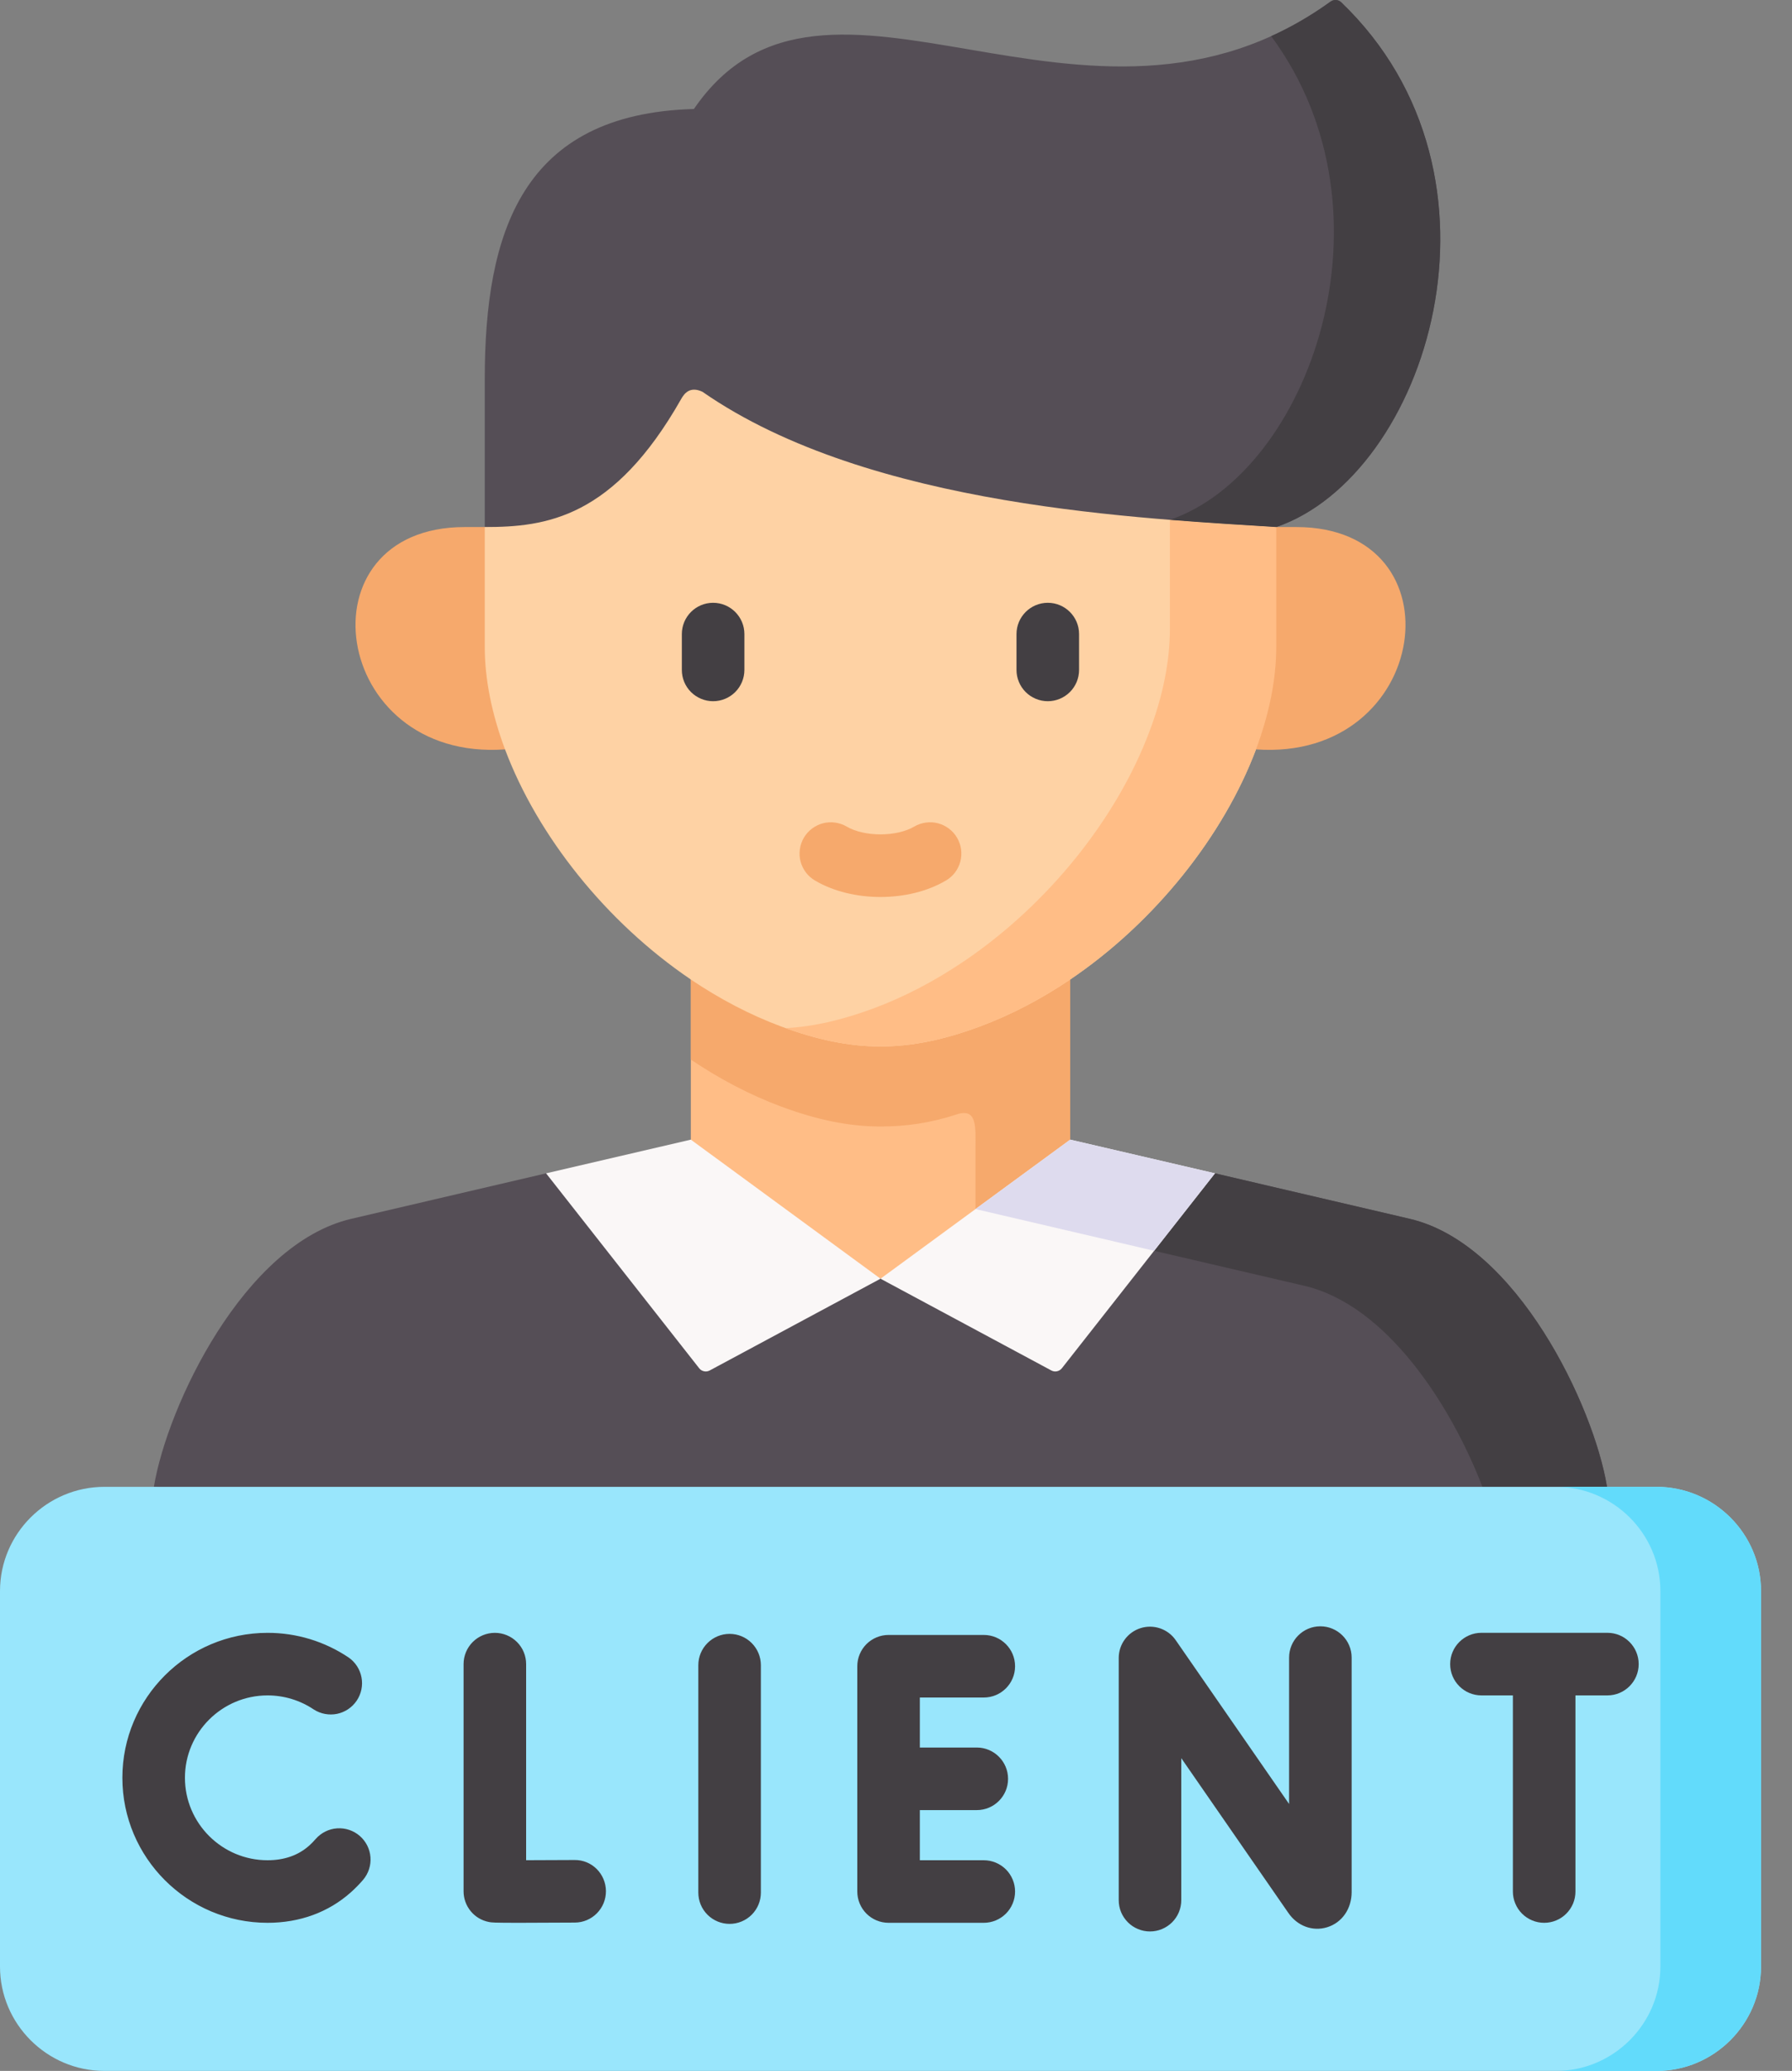 <svg width="45" height="52" viewBox="0 0 45 52" fill="none" xmlns="http://www.w3.org/2000/svg">
<rect x="0" y="0" width="45" height="52" fill="#808080" stroke="none"/>
<path fill-rule="evenodd" clip-rule="evenodd" d="M17.425 2.737C13.108 2.856 12.173 5.831 12.173 9.528V13.234C13.784 13.234 15.998 15.536 17.769 12.157C21.949 15.302 28.735 13.011 32.048 13.234C35.825 11.94 38.244 4.434 33.679 0.057C33.606 -0.013 33.493 -0.018 33.411 0.041C27.268 4.466 20.716 -2.075 17.425 2.737Z" fill="#554E56"/>
<path fill-rule="evenodd" clip-rule="evenodd" d="M22.111 34.356L26.874 30.864V22.345C26.157 22.831 25.392 23.232 24.6 23.526C23.698 23.859 22.906 24.025 22.111 24.025C21.316 24.025 20.521 23.859 19.622 23.526C18.83 23.232 18.065 22.831 17.348 22.345V30.864L22.111 34.356Z" fill="#FFBD86"/>
<path fill-rule="evenodd" clip-rule="evenodd" d="M19.622 27.788C20.521 28.12 21.316 28.286 22.111 28.286C22.73 28.286 23.353 28.203 24.017 27.984C24.544 27.808 24.496 28.301 24.496 28.824V32.61L26.875 30.864V22.345C26.157 22.829 25.392 23.233 24.6 23.526C23.698 23.859 22.906 24.025 22.111 24.025C21.316 24.025 20.521 23.859 19.622 23.526C18.83 23.232 18.065 22.831 17.348 22.345V26.606C18.065 27.09 18.831 27.494 19.622 27.788ZM11.671 13.234C7.491 13.234 8.292 19.129 12.683 18.817C13.987 16.581 14.002 14.826 12.174 13.234H11.671Z" fill="#F6A96C"/>
<path fill-rule="evenodd" clip-rule="evenodd" d="M17.104 10.021C15.407 13.011 13.716 13.234 12.173 13.234V16.242C12.173 17.068 12.355 17.941 12.682 18.817C13.495 20.982 15.216 23.152 17.348 24.595C18.065 25.079 18.83 25.483 19.622 25.777C20.521 26.11 21.316 26.276 22.111 26.276C22.906 26.276 23.698 26.11 24.6 25.777C25.392 25.483 26.157 25.079 26.874 24.595C29.006 23.152 30.724 20.982 31.54 18.817C31.867 17.941 32.049 17.068 32.049 16.242V13.234C28.817 13.017 21.859 12.769 17.64 9.838C17.32 9.686 17.178 9.89 17.104 10.021Z" fill="#FED2A4"/>
<path fill-rule="evenodd" clip-rule="evenodd" d="M32.049 13.234C30.673 14.692 30.566 16.379 31.539 18.817C35.928 19.129 36.731 13.234 32.552 13.234H32.049Z" fill="#F6A96C"/>
<path fill-rule="evenodd" clip-rule="evenodd" d="M3.864 37.334L22.046 39.561L40.355 37.334C40.024 35.309 38.092 31.235 35.404 30.605L30.509 29.462L22.111 32.108L13.713 29.462L8.818 30.605C6.127 31.235 4.198 35.309 3.864 37.334Z" fill="#554E56"/>
<path fill-rule="evenodd" clip-rule="evenodd" d="M32.754 32.286C34.817 32.767 36.434 35.276 37.226 37.334L37.523 37.999L40.355 37.334C40.024 35.309 38.092 31.235 35.404 30.605L30.509 29.462L28.982 31.407L32.754 32.286Z" fill="#433F43"/>
<path fill-rule="evenodd" clip-rule="evenodd" d="M26.875 24.595C29.006 23.152 30.724 20.982 31.54 18.817C31.867 17.941 32.049 17.068 32.049 16.242V13.234C31.323 13.187 30.406 13.136 29.378 13.053V15.788C29.378 16.614 29.197 17.49 28.866 18.363C28.054 20.53 26.336 22.698 24.201 24.141C23.484 24.625 22.721 25.029 21.93 25.323C21.138 25.614 20.426 25.78 19.727 25.816C20.584 26.122 21.349 26.276 22.111 26.276C22.906 26.276 23.698 26.11 24.6 25.777C25.392 25.483 26.157 25.079 26.875 24.595Z" fill="#FFBD86"/>
<path fill-rule="evenodd" clip-rule="evenodd" d="M32.049 13.234C35.825 11.94 38.245 4.434 33.68 0.057C33.607 -0.013 33.493 -0.018 33.411 0.041C32.919 0.396 32.421 0.683 31.921 0.908C35.202 5.344 32.87 11.856 29.378 13.053C30.405 13.136 31.323 13.187 32.049 13.234Z" fill="#433F43"/>
<path d="M26.312 17.607C26.209 17.607 26.106 17.587 26.011 17.547C25.916 17.508 25.829 17.45 25.756 17.377C25.683 17.304 25.625 17.217 25.586 17.122C25.546 17.027 25.526 16.925 25.526 16.821V15.922C25.526 15.488 25.878 15.136 26.312 15.136C26.746 15.136 27.097 15.488 27.097 15.922V16.821C27.097 17.03 27.015 17.23 26.867 17.377C26.72 17.524 26.52 17.607 26.312 17.607ZM17.907 17.607C17.699 17.607 17.499 17.524 17.352 17.377C17.204 17.23 17.122 17.03 17.122 16.821V15.922C17.122 15.488 17.473 15.136 17.907 15.136C18.341 15.136 18.693 15.488 18.693 15.922V16.821C18.693 17.03 18.61 17.23 18.463 17.377C18.316 17.524 18.116 17.607 17.907 17.607Z" fill="#433F43"/>
<path d="M22.11 22.523C21.522 22.523 20.935 22.386 20.466 22.11C20.377 22.058 20.299 21.989 20.237 21.907C20.175 21.824 20.129 21.73 20.103 21.631C20.077 21.531 20.071 21.427 20.086 21.325C20.1 21.222 20.134 21.124 20.186 21.035C20.239 20.946 20.308 20.868 20.39 20.806C20.473 20.744 20.566 20.698 20.666 20.672C20.766 20.646 20.87 20.64 20.972 20.655C21.074 20.669 21.173 20.703 21.262 20.755C21.706 21.016 22.514 21.016 22.958 20.755C23.047 20.703 23.145 20.669 23.247 20.655C23.35 20.64 23.454 20.646 23.553 20.672C23.653 20.698 23.747 20.744 23.829 20.806C23.912 20.868 23.981 20.946 24.033 21.035C24.085 21.124 24.12 21.223 24.134 21.325C24.148 21.427 24.142 21.531 24.116 21.631C24.09 21.731 24.045 21.824 23.983 21.907C23.92 21.989 23.843 22.058 23.753 22.11C23.285 22.386 22.698 22.523 22.11 22.523Z" fill="#F6A96C"/>
<path fill-rule="evenodd" clip-rule="evenodd" d="M17.822 34.412L22.111 32.108L17.348 28.616L13.713 29.462L17.558 34.357C17.588 34.396 17.631 34.422 17.68 34.432C17.728 34.443 17.778 34.435 17.822 34.412ZM26.665 34.357L30.51 29.462L26.875 28.616L22.111 32.108L26.401 34.412C26.444 34.435 26.495 34.443 26.543 34.432C26.591 34.422 26.634 34.395 26.665 34.357Z" fill="#FAF7F7"/>
<path fill-rule="evenodd" clip-rule="evenodd" d="M28.982 31.407L30.509 29.462L26.874 28.616L24.496 30.359L28.982 31.407Z" fill="#DEDBEE"/>
<path fill-rule="evenodd" clip-rule="evenodd" d="M2.623 52H41.599C43.04 52 44.222 50.821 44.222 49.381V39.95C44.222 38.51 43.04 37.334 41.599 37.334H2.623C1.179 37.334 0 38.51 0 39.95V49.381C0 50.821 1.179 52 2.623 52Z" fill="#99E6FC"/>
<path fill-rule="evenodd" clip-rule="evenodd" d="M44.222 49.381V39.95C44.222 38.51 43.04 37.334 41.599 37.334H39.072C40.513 37.334 41.695 38.51 41.695 39.95V49.381C41.695 50.821 40.513 52 39.072 52H41.599C43.04 52 44.222 50.821 44.222 49.381Z" fill="#62DBFB"/>
<path d="M40.364 42.571H37.202C36.768 42.571 36.416 42.219 36.416 41.785C36.416 41.351 36.768 40.999 37.202 40.999H40.364C40.798 40.999 41.15 41.351 41.15 41.785C41.15 42.219 40.798 42.571 40.364 42.571Z" fill="#433F43"/>
<path d="M38.777 48.281C38.674 48.281 38.571 48.261 38.476 48.221C38.381 48.182 38.294 48.124 38.221 48.051C38.148 47.978 38.09 47.891 38.051 47.796C38.011 47.701 37.991 47.599 37.991 47.495V41.969C37.991 41.535 38.343 41.184 38.777 41.184C39.211 41.184 39.562 41.535 39.562 41.969V47.495C39.562 47.599 39.542 47.701 39.503 47.796C39.463 47.891 39.405 47.978 39.332 48.051C39.259 48.124 39.173 48.182 39.078 48.221C38.982 48.261 38.88 48.281 38.777 48.281ZM24.704 48.281H22.314C22.105 48.281 21.905 48.198 21.758 48.051C21.611 47.904 21.528 47.704 21.528 47.495V41.839C21.528 41.736 21.548 41.633 21.588 41.538C21.627 41.443 21.685 41.356 21.758 41.283C21.831 41.21 21.918 41.152 22.013 41.113C22.108 41.073 22.21 41.053 22.314 41.053H24.704C25.138 41.053 25.49 41.405 25.49 41.839C25.49 42.273 25.138 42.624 24.704 42.624H23.099V46.71H24.704C24.912 46.71 25.112 46.793 25.26 46.94C25.407 47.087 25.49 47.287 25.49 47.495C25.49 47.704 25.407 47.904 25.26 48.051C25.112 48.198 24.912 48.281 24.704 48.281Z" fill="#433F43"/>
<path d="M24.529 45.451H22.314C22.21 45.451 22.108 45.431 22.013 45.392C21.918 45.352 21.831 45.294 21.758 45.221C21.685 45.148 21.627 45.062 21.588 44.966C21.548 44.871 21.528 44.769 21.528 44.666C21.528 44.563 21.548 44.46 21.588 44.365C21.627 44.27 21.685 44.183 21.758 44.11C21.831 44.037 21.918 43.979 22.013 43.94C22.108 43.9 22.21 43.88 22.314 43.88H24.529C24.962 43.88 25.314 44.232 25.314 44.666C25.314 45.1 24.962 45.451 24.529 45.451ZM13.027 48.281C12.383 48.281 12.342 48.273 12.28 48.261C12.1 48.227 11.938 48.132 11.822 47.991C11.705 47.85 11.641 47.672 11.641 47.49V41.785C11.641 41.577 11.724 41.377 11.871 41.23C12.018 41.083 12.218 41 12.427 41C12.635 41 12.835 41.083 12.982 41.23C13.13 41.377 13.212 41.577 13.212 41.785V46.709C13.569 46.708 14.009 46.706 14.425 46.704C14.862 46.697 15.213 47.051 15.216 47.485C15.216 47.588 15.197 47.69 15.158 47.786C15.119 47.881 15.062 47.968 14.989 48.042C14.917 48.115 14.83 48.174 14.735 48.214C14.64 48.254 14.538 48.275 14.435 48.275C13.782 48.279 13.335 48.281 13.027 48.281ZM18.321 48.308C18.113 48.308 17.913 48.225 17.766 48.078C17.618 47.93 17.536 47.731 17.536 47.522V41.812C17.536 41.604 17.618 41.404 17.766 41.257C17.913 41.109 18.113 41.026 18.321 41.026C18.53 41.026 18.73 41.109 18.877 41.257C19.024 41.404 19.107 41.604 19.107 41.812V47.522C19.107 47.625 19.087 47.727 19.047 47.823C19.008 47.918 18.95 48.005 18.877 48.078C18.804 48.151 18.717 48.209 18.622 48.248C18.527 48.288 18.424 48.308 18.321 48.308ZM6.719 48.281C4.709 48.281 3.073 46.647 3.073 44.639C3.073 42.632 4.709 41 6.719 41C7.445 40.999 8.154 41.215 8.756 41.62C8.925 41.738 9.04 41.917 9.078 42.12C9.116 42.322 9.073 42.531 8.958 42.702C8.843 42.873 8.666 42.992 8.465 43.034C8.263 43.075 8.053 43.036 7.88 42.925C7.537 42.694 7.133 42.571 6.719 42.571C5.575 42.571 4.644 43.499 4.644 44.639C4.644 45.781 5.575 46.71 6.719 46.71C7.14 46.71 7.492 46.586 7.765 46.342C7.823 46.29 7.878 46.234 7.929 46.174C8.066 46.019 8.259 45.923 8.465 45.909C8.672 45.895 8.876 45.963 9.033 46.098C9.19 46.234 9.287 46.426 9.303 46.632C9.319 46.839 9.252 47.044 9.118 47.202C9.023 47.313 8.92 47.417 8.811 47.515C8.25 48.016 7.527 48.281 6.719 48.281ZM28.878 48.498C28.775 48.498 28.673 48.478 28.578 48.438C28.482 48.399 28.395 48.341 28.323 48.268C28.25 48.195 28.192 48.108 28.152 48.013C28.113 47.918 28.093 47.816 28.093 47.712V41.631C28.093 41.464 28.146 41.3 28.245 41.166C28.344 41.031 28.484 40.931 28.644 40.881C28.804 40.831 28.975 40.834 29.134 40.888C29.292 40.943 29.429 41.046 29.524 41.184L32.371 45.297V41.622C32.371 41.188 32.722 40.836 33.156 40.836C33.59 40.836 33.942 41.188 33.942 41.622V47.508C33.942 47.93 33.7 48.278 33.326 48.393C32.959 48.505 32.575 48.361 32.348 48.026L29.664 44.147V47.712C29.664 47.921 29.581 48.121 29.434 48.268C29.286 48.415 29.087 48.498 28.878 48.498Z" fill="#433F43"/>
</svg>
